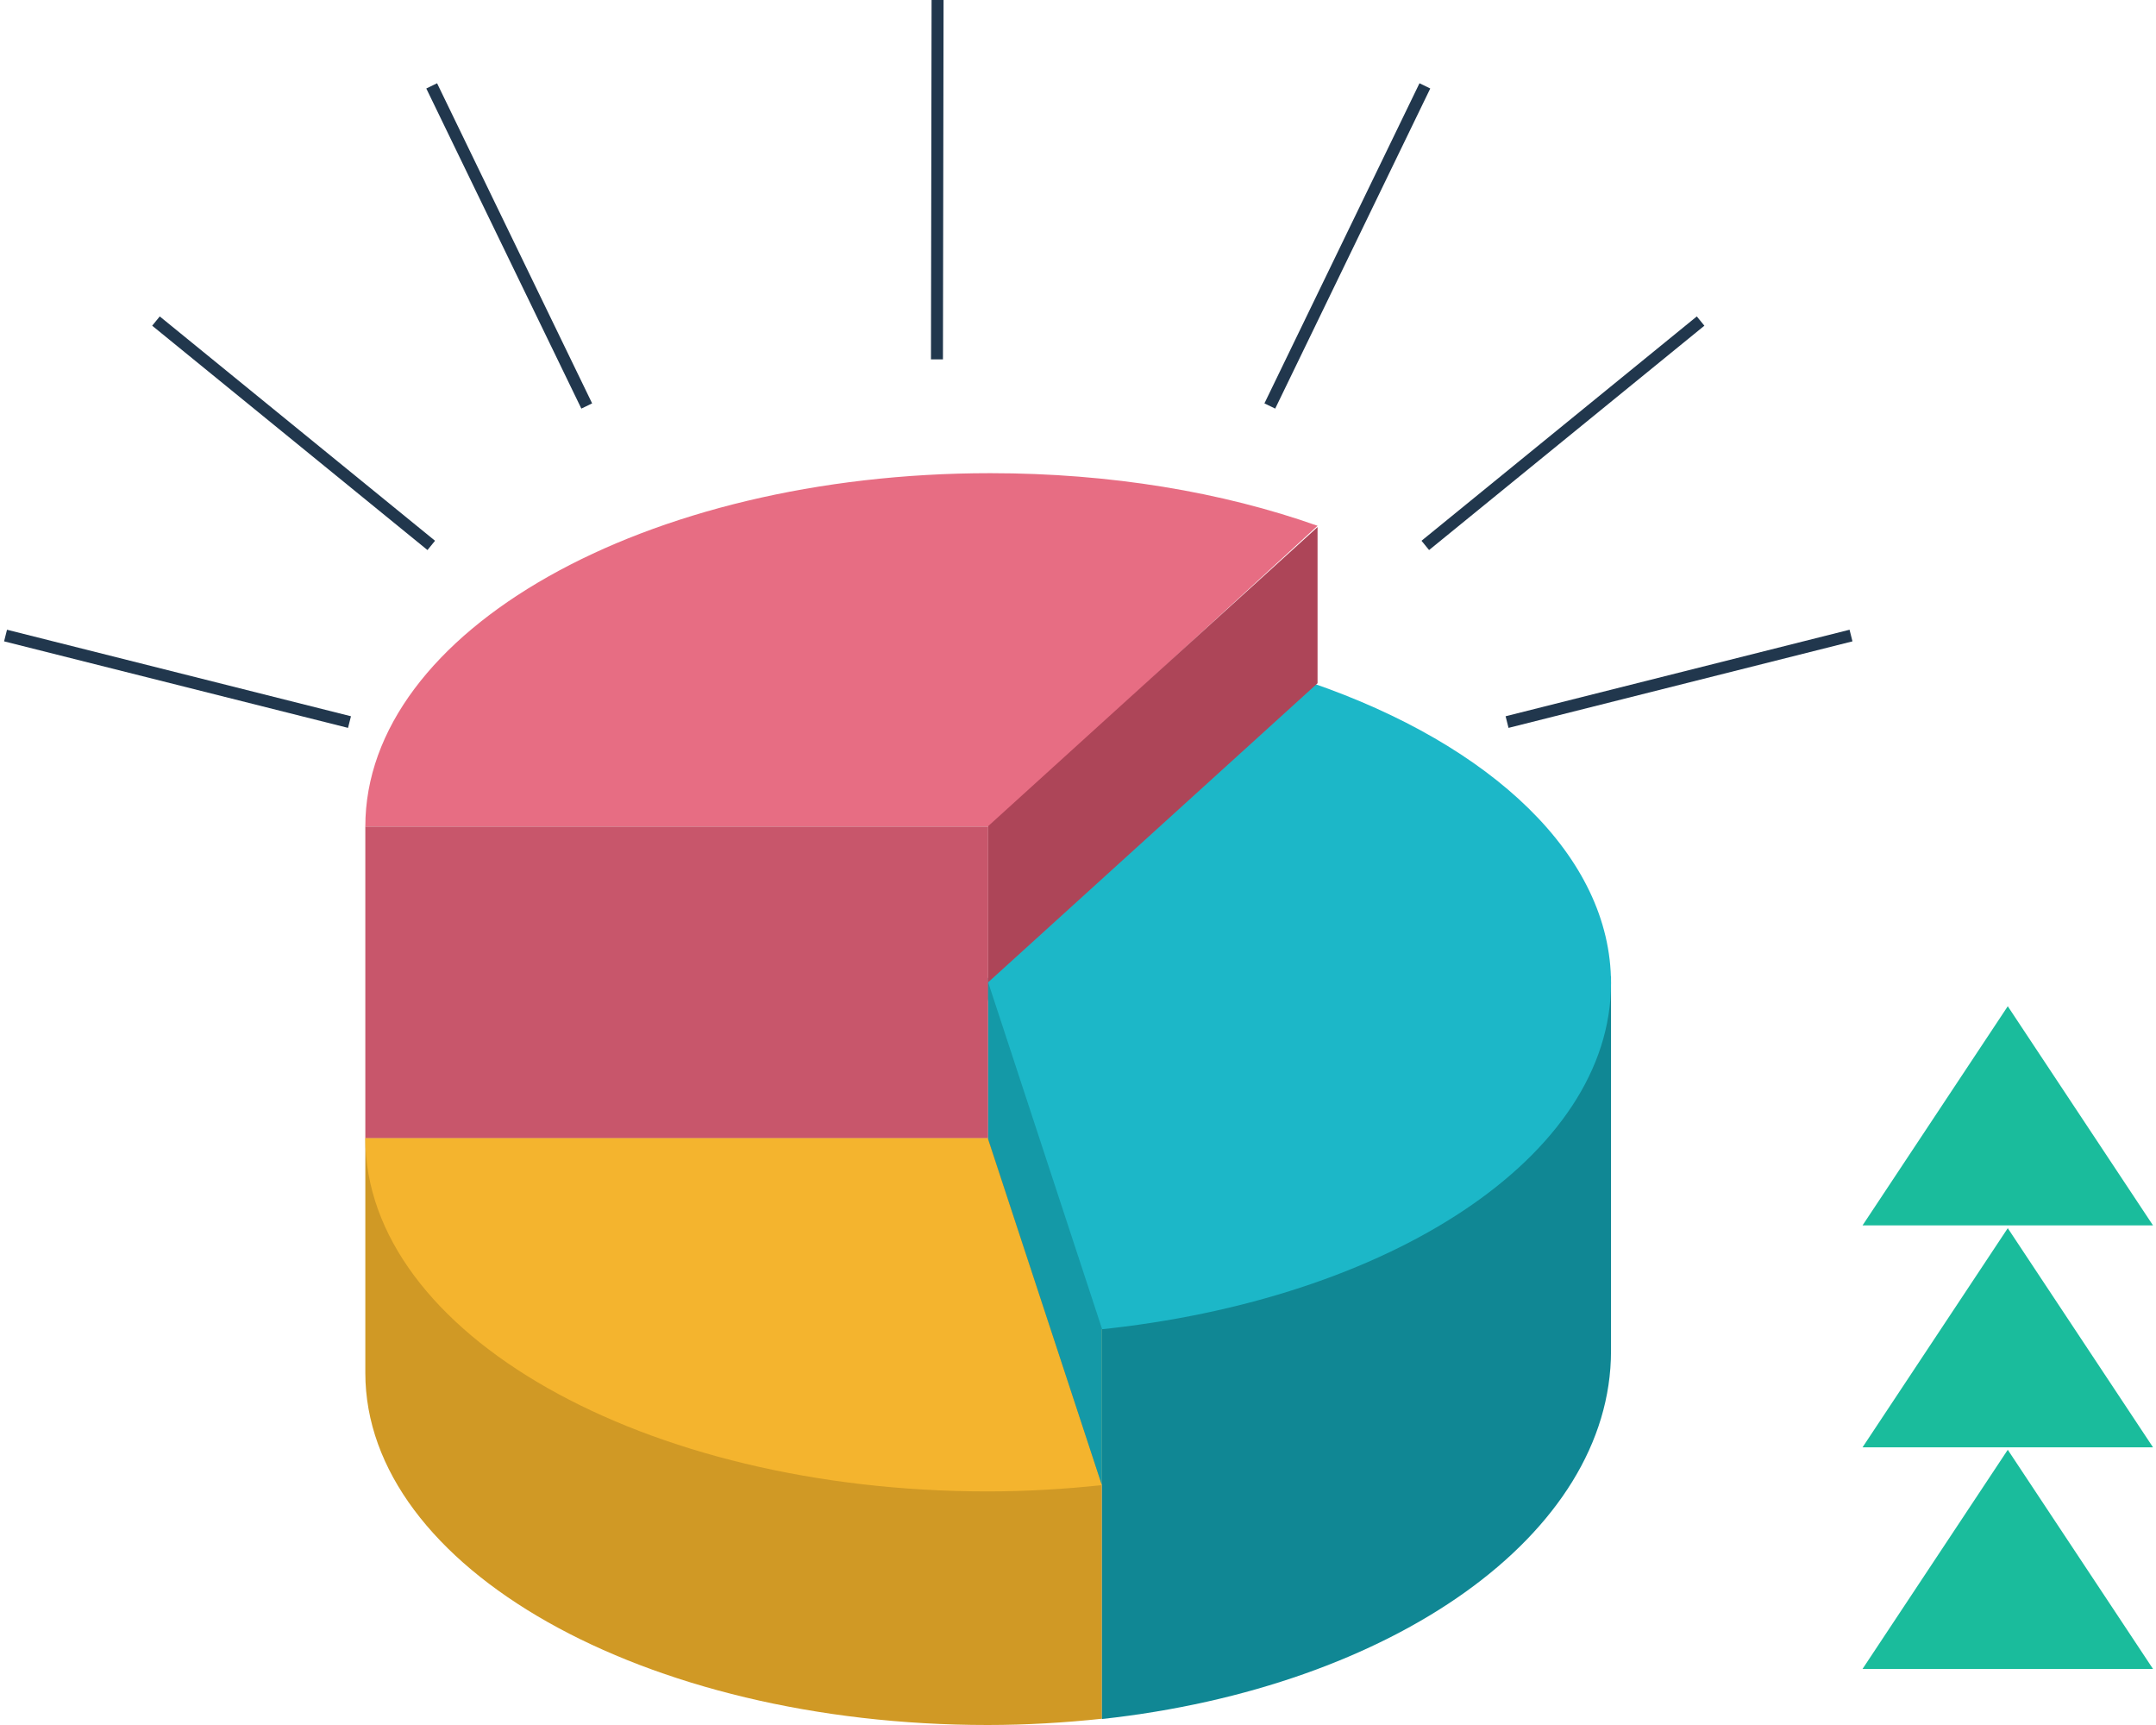 <svg width="360" height="288" xmlns="http://www.w3.org/2000/svg"><g fill="none" fill-rule="evenodd"><g fill="#1ABC9C"><path d="M311 204.588h48.5L335.25 168zM311 241.637h48.5l-24.25-36.588zM311 278.637h48.5l-24.25-36.588z"/></g><g stroke="#21374D" stroke-width="2"><path d="M72.01 91.059L26.043 53.603M97.972 67.783L72.081 14.337M58.357 120.554L.926 106.108"/></g><g stroke="#21374D" stroke-width="2"><path d="M237.99 91.059l45.968-37.456M212.028 67.783l25.891-53.446M251.643 120.554l57.431-14.446"/></g><path stroke="#21374D" stroke-width="2" d="M156.449 60l.102-60"/><g fill-rule="nonzero"><path d="M184 190v96.955c-6.105.653-12.599 1.045-19.093 1.045C107.498 288 61 261.736 61 229.2V190h123z" fill="#D09925"/><path d="M269 163v62.556c0 30.722-36.577 56.161-85 61.444V163h85z" fill="#108794"/><path d="M220 87.784L165.348 138H61c0-32.647 46.696-59 104.348-59 20.087 0 38.739 3.147 54.652 8.784z" fill="#E76D83"/><path d="M269 164.138c0 28.931-36.881 52.887-85.706 57.862L164 164.138 218.994 114C249.05 124.342 269 142.93 269 164.138z" fill="#1CB7C8"/><path d="M184 247.951c-6.105.656-12.599 1.049-19.093 1.049C107.498 249 61 222.647 61 190h103.907L184 247.951z" fill="#F4B42E"/><path fill="#C8566B" d="M61 138h104v52H61z"/><path fill="#AD4558" d="M220 88v26.072L165 164v-26.072z"/><path fill="#1499A7" d="M165 164v26.168L184 248v-26.168z"/></g></g></svg>